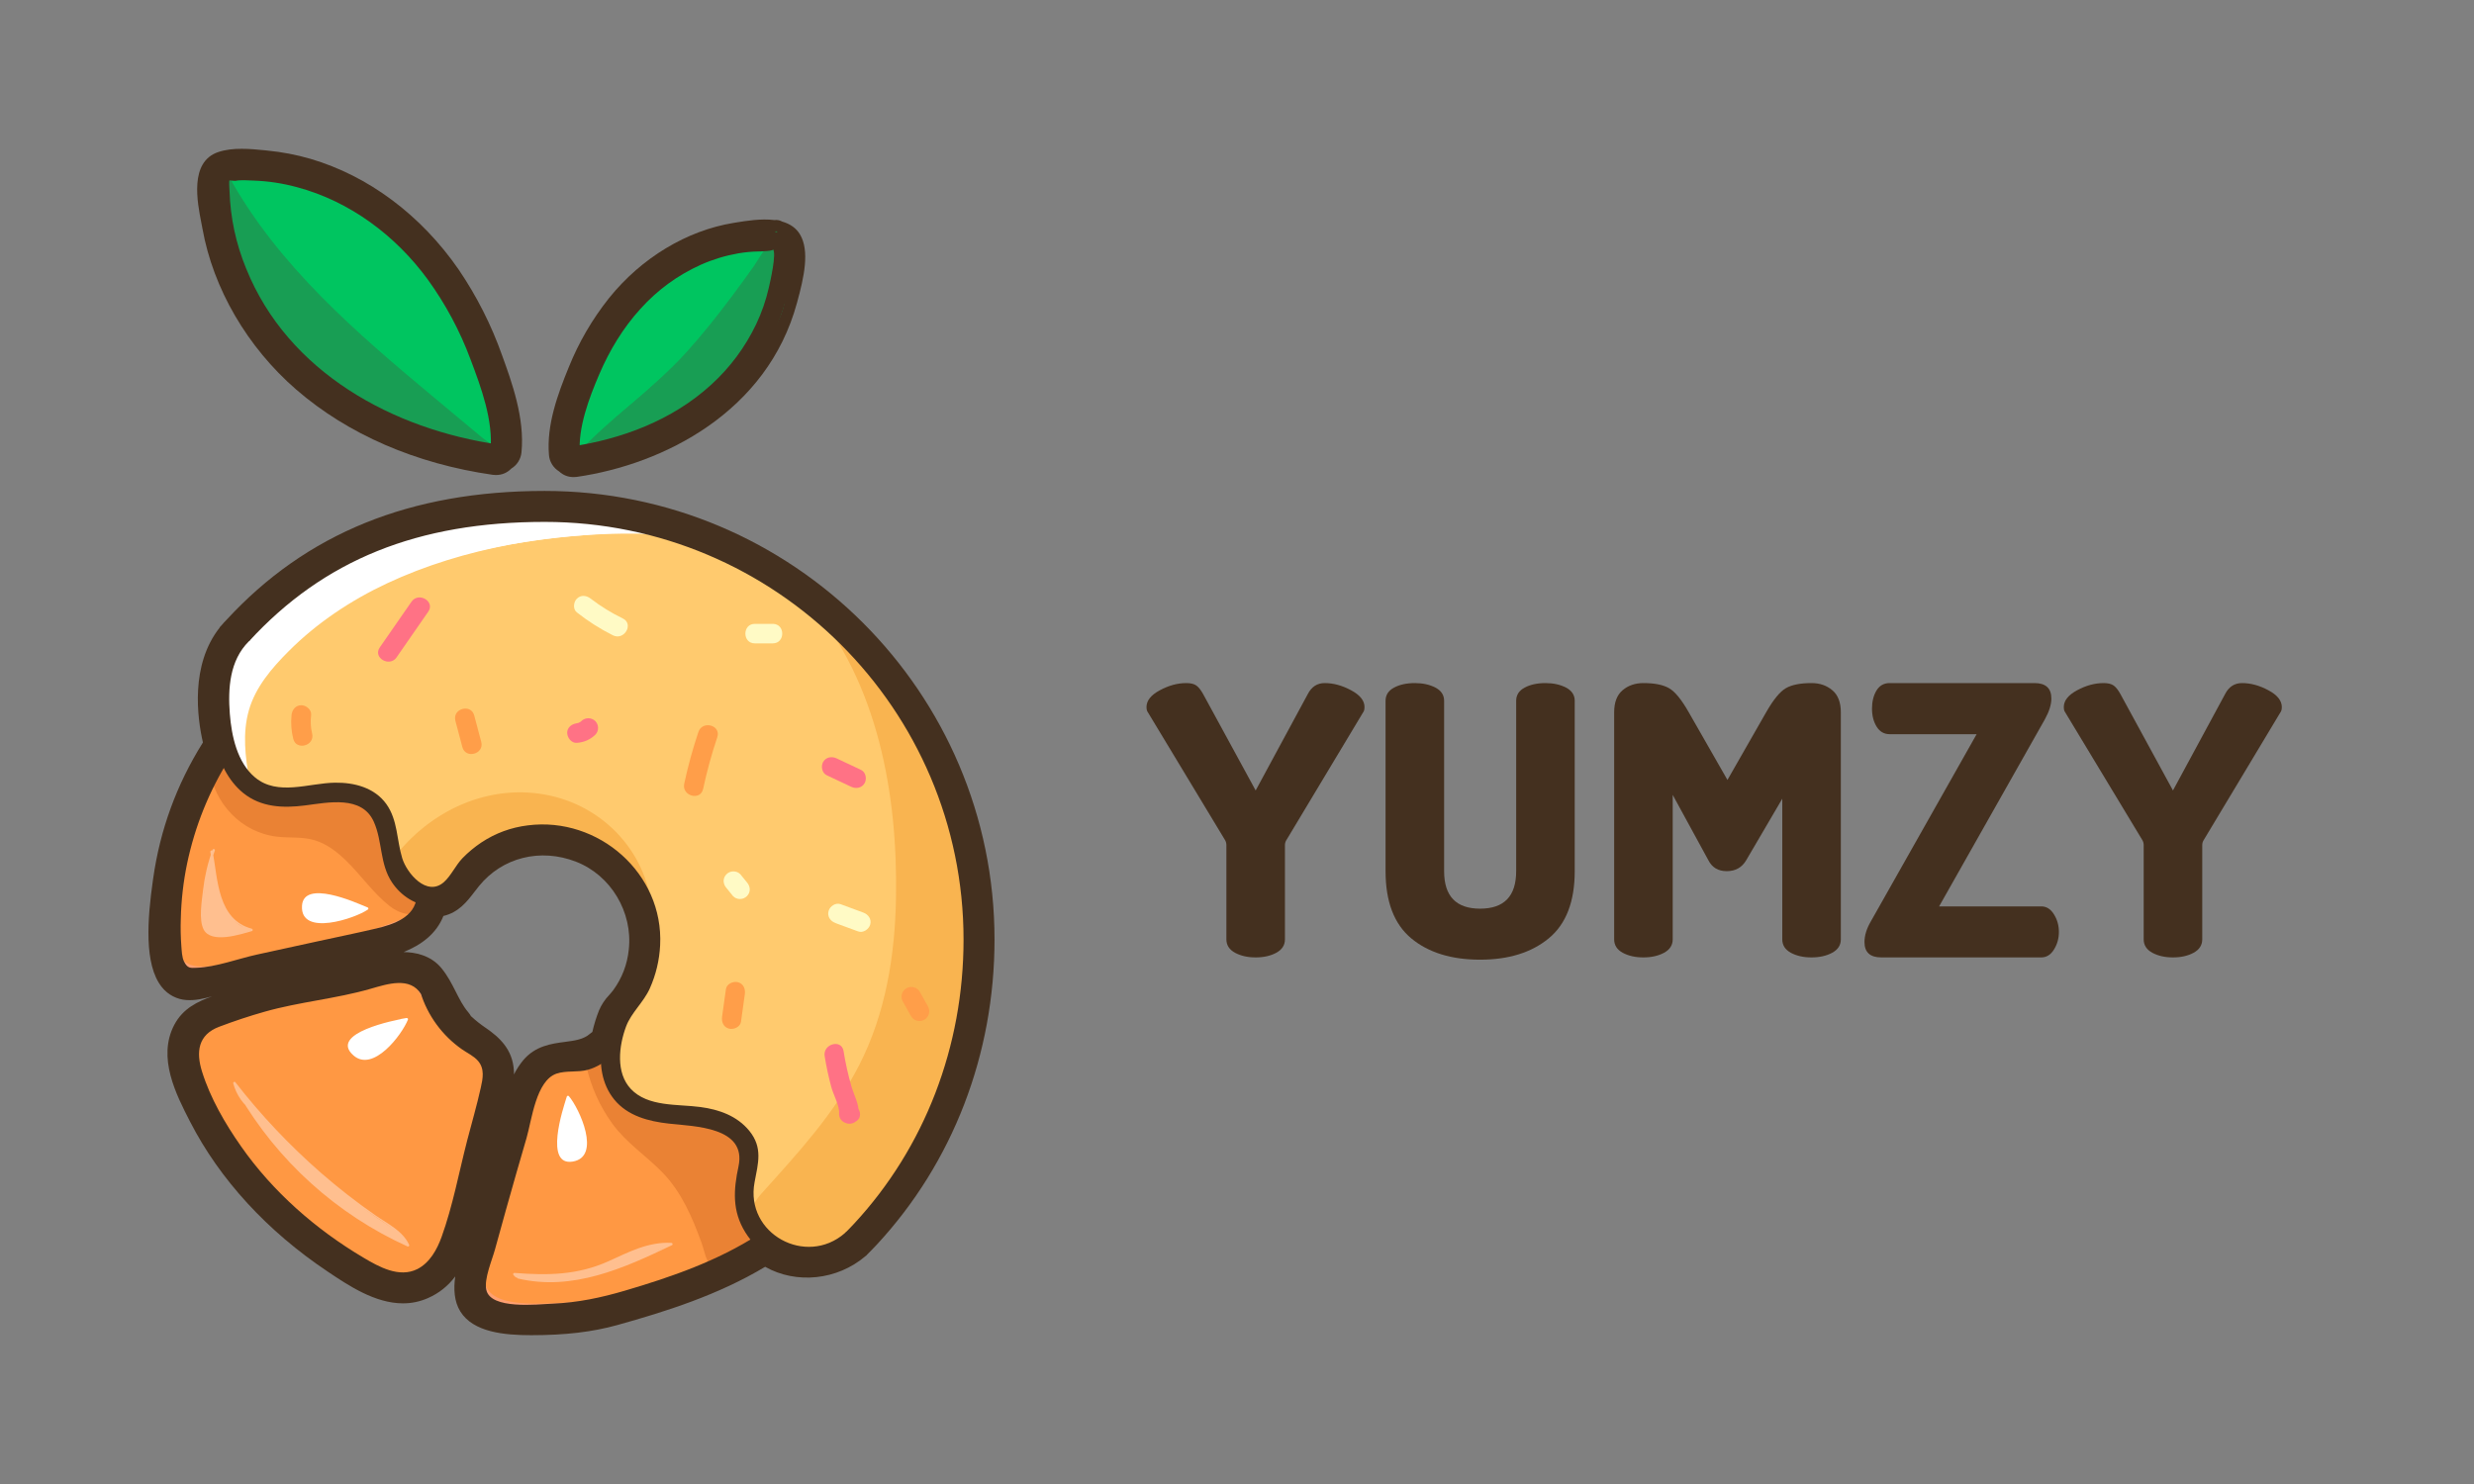 <svg xmlns="http://www.w3.org/2000/svg" width="100" viewBox="0 0 375 225" height="60" version="1.0"><rect x="0" y="0" width="375" height="225" fill="#808080" stroke="none"/><defs><clipPath id="a"><path d="M 22.5 74 L 150.75 74 L 150.75 202.5 L 22.5 202.5 Z M 22.5 74"/></clipPath><clipPath id="b"><path d="M 29 22.5 L 80 22.5 L 80 73 L 29 73 Z M 29 22.5"/></clipPath></defs><g fill="#44301F"><g><g><path d="M 0.234 -37.953 C 0.234 -38.93 0.906 -39.781 2.25 -40.5 C 3.594 -41.227 4.93 -41.594 6.266 -41.594 C 6.941 -41.594 7.453 -41.469 7.797 -41.219 C 8.141 -40.969 8.477 -40.539 8.812 -39.938 L 16.781 -25.312 L 24.688 -39.938 C 25.258 -41.039 26.113 -41.594 27.25 -41.594 C 28.57 -41.594 29.906 -41.227 31.25 -40.5 C 32.602 -39.781 33.281 -38.93 33.281 -37.953 C 33.281 -37.68 33.242 -37.473 33.172 -37.328 L 21.453 -17.812 C 21.297 -17.582 21.219 -17.316 21.219 -17.016 L 21.219 -2.734 C 21.219 -1.859 20.781 -1.18 19.906 -0.703 C 19.039 -0.234 18 0 16.781 0 C 15.57 0 14.531 -0.234 13.656 -0.703 C 12.781 -1.18 12.344 -1.859 12.344 -2.734 L 12.344 -17.016 C 12.344 -17.316 12.27 -17.582 12.125 -17.812 L 0.344 -37.328 C 0.27 -37.473 0.234 -37.68 0.234 -37.953 Z M 0.234 -37.953" transform="translate(173.548 145.16)"/></g></g></g><g fill="#44301F"><g><g><path d="M 2.906 -13.078 L 2.906 -38.906 C 2.906 -39.781 3.332 -40.445 4.188 -40.906 C 5.039 -41.363 6.094 -41.594 7.344 -41.594 C 8.551 -41.594 9.594 -41.363 10.469 -40.906 C 11.344 -40.445 11.781 -39.781 11.781 -38.906 L 11.781 -13.078 C 11.781 -9.285 13.598 -7.391 17.234 -7.391 C 20.879 -7.391 22.703 -9.285 22.703 -13.078 L 22.703 -38.906 C 22.703 -39.781 23.129 -40.445 23.984 -40.906 C 24.836 -41.363 25.891 -41.594 27.141 -41.594 C 28.348 -41.594 29.391 -41.363 30.266 -40.906 C 31.141 -40.445 31.578 -39.781 31.578 -38.906 L 31.578 -13.078 C 31.578 -8.453 30.266 -5.055 27.641 -2.891 C 25.023 -0.734 21.555 0.344 17.234 0.344 C 12.879 0.344 9.398 -0.734 6.797 -2.891 C 4.203 -5.055 2.906 -8.453 2.906 -13.078 Z M 2.906 -13.078" transform="translate(207.113 145.16)"/></g></g></g><g fill="#44301F"><g><g><path d="M 3.078 -2.734 L 3.078 -37.156 C 3.078 -38.664 3.5 -39.781 4.344 -40.5 C 5.195 -41.227 6.254 -41.594 7.516 -41.594 C 9.211 -41.594 10.508 -41.332 11.406 -40.812 C 12.301 -40.301 13.297 -39.082 14.391 -37.156 L 20.25 -26.906 L 26.109 -37.156 C 27.211 -39.082 28.207 -40.301 29.094 -40.812 C 29.988 -41.332 31.289 -41.594 33 -41.594 C 34.25 -41.594 35.301 -41.227 36.156 -40.5 C 37.008 -39.781 37.438 -38.664 37.438 -37.156 L 37.438 -2.734 C 37.438 -1.859 37 -1.18 36.125 -0.703 C 35.25 -0.234 34.203 0 32.984 0 C 31.773 0 30.734 -0.234 29.859 -0.703 C 28.992 -1.18 28.562 -1.859 28.562 -2.734 L 28.562 -24.062 L 23.094 -14.734 C 22.445 -13.629 21.461 -13.078 20.141 -13.078 C 18.848 -13.078 17.922 -13.629 17.359 -14.734 L 11.953 -24.641 L 11.953 -2.734 C 11.953 -1.859 11.516 -1.18 10.641 -0.703 C 9.766 -0.234 8.719 0 7.5 0 C 6.289 0 5.25 -0.234 4.375 -0.703 C 3.508 -1.18 3.078 -1.859 3.078 -2.734 Z M 3.078 -2.734" transform="translate(241.59 145.16)"/></g></g></g><g fill="#44301F"><g><g><path d="M 0.516 -2.328 C 0.516 -3.316 0.836 -4.363 1.484 -5.469 L 17.516 -33.844 L 4.328 -33.844 C 3.492 -33.844 2.836 -34.223 2.359 -34.984 C 1.891 -35.742 1.656 -36.656 1.656 -37.719 C 1.656 -38.781 1.879 -39.691 2.328 -40.453 C 2.785 -41.211 3.453 -41.594 4.328 -41.594 L 26.281 -41.594 C 27.988 -41.594 28.844 -40.812 28.844 -39.25 C 28.844 -38.344 28.52 -37.301 27.875 -36.125 L 11.828 -7.734 L 27.312 -7.734 C 28.102 -7.734 28.742 -7.332 29.234 -6.531 C 29.734 -5.738 29.984 -4.848 29.984 -3.859 C 29.984 -2.879 29.734 -1.988 29.234 -1.188 C 28.742 -0.395 28.102 0 27.312 0 L 3.078 0 C 1.367 0 0.516 -0.773 0.516 -2.328 Z M 0.516 -2.328" transform="translate(282.095 145.16)"/></g></g></g><g fill="#44301F"><g><g><path d="M 0.234 -37.953 C 0.234 -38.93 0.906 -39.781 2.25 -40.5 C 3.594 -41.227 4.93 -41.594 6.266 -41.594 C 6.941 -41.594 7.453 -41.469 7.797 -41.219 C 8.141 -40.969 8.477 -40.539 8.812 -39.938 L 16.781 -25.312 L 24.688 -39.938 C 25.258 -41.039 26.113 -41.594 27.25 -41.594 C 28.57 -41.594 29.906 -41.227 31.25 -40.5 C 32.602 -39.781 33.281 -38.93 33.281 -37.953 C 33.281 -37.68 33.242 -37.473 33.172 -37.328 L 21.453 -17.812 C 21.297 -17.582 21.219 -17.316 21.219 -17.016 L 21.219 -2.734 C 21.219 -1.859 20.781 -1.18 19.906 -0.703 C 19.039 -0.234 18 0 16.781 0 C 15.57 0 14.531 -0.234 13.656 -0.703 C 12.781 -1.18 12.344 -1.859 12.344 -2.734 L 12.344 -17.016 C 12.344 -17.316 12.27 -17.582 12.125 -17.812 L 0.344 -37.328 C 0.27 -37.473 0.234 -37.68 0.234 -37.953 Z M 0.234 -37.953" transform="translate(312.589 145.16)"/></g></g></g><g clip-path="url(#a)"><path fill="#44301F" d="M 82.555 74.434 C 62.199 74.434 46.41 80.848 34.289 94.031 C 34.055 94.262 33.824 94.516 33.621 94.762 L 33.293 95.117 L 33.309 95.141 C 28.824 100.812 29.895 108.809 30.758 112.574 C 30.746 112.59 30.734 112.609 30.723 112.629 C 26.762 118.961 24.258 125.82 23.215 133.211 L 23.172 133.504 C 22.359 139.238 21.781 146.258 24.539 149.672 C 24.996 150.246 25.547 150.703 26.199 151.043 C 26.848 151.383 27.539 151.578 28.27 151.625 C 29.586 151.723 30.934 151.395 32.152 151.062 C 29.996 151.84 27.746 152.871 26.422 155.371 C 23.809 160.324 26.691 165.934 28.793 170.031 L 28.848 170.133 C 33.32 178.836 40.512 186.668 49.648 192.777 L 49.762 192.855 C 52.871 194.938 56.867 197.609 61.078 197.609 C 62.391 197.613 63.648 197.348 64.852 196.82 C 66.527 196.086 67.91 194.988 69.004 193.527 C 68.734 195.438 68.836 197.312 69.766 198.824 C 71.727 202.016 76.512 202.434 80.461 202.438 L 80.57 202.438 C 85.672 202.438 89.797 201.949 93.555 200.906 C 101.023 198.824 108.891 196.32 115.977 192.07 C 120.699 194.734 126.914 194.113 131.211 190.43 L 131.309 190.363 L 131.422 190.23 C 131.617 190.035 132.52 189.133 132.941 188.664 C 144.422 176.27 150.746 159.855 150.746 142.449 C 150.75 104.945 120.16 74.434 82.555 74.434 Z M 77.891 162.328 C 77.715 159.07 75.637 157.227 73.633 155.852 C 72.836 155.312 72.086 154.715 71.379 154.059 C 71.27 153.855 71.137 153.664 70.988 153.488 C 70.215 152.594 69.668 151.508 69.086 150.363 C 68.469 149.148 67.832 147.891 66.879 146.75 C 65.227 144.777 62.855 144.379 61.18 144.348 C 63.805 143.281 66.117 141.641 67.211 138.875 C 69.527 138.336 70.793 136.688 71.93 135.207 C 72.145 134.93 72.363 134.641 72.598 134.352 C 76.121 130 81.902 128.547 87.316 130.652 C 92.574 132.691 95.938 138.285 95.309 143.969 C 95.078 146.234 94.293 148.289 92.949 150.133 C 92.758 150.387 92.559 150.613 92.348 150.852 C 91.684 151.543 91.164 152.332 90.789 153.215 C 90.371 154.27 90.039 155.348 89.789 156.453 C 89.664 156.539 89.547 156.633 89.434 156.73 C 88.461 157.598 87.141 157.77 85.609 157.973 C 83.613 158.234 81.133 158.559 79.289 160.77 C 78.75 161.434 78.285 162.145 77.898 162.91 C 77.902 162.727 77.918 162.531 77.898 162.336 Z M 77.891 162.328"/></g><g clip-path="url(#b)"><path fill="#44301F" d="M 30.691 34.68 C 32.316 43.758 37.492 52.648 44.91 59.074 C 52.734 65.852 63.027 70.316 74.676 71.988 C 74.836 72.012 74.996 72.023 75.16 72.023 C 76.078 72.023 76.859 71.699 77.504 71.043 C 77.938 70.777 78.289 70.43 78.562 70 C 78.832 69.566 78.992 69.098 79.043 68.59 C 79.57 63.426 77.566 57.906 76.105 53.875 C 74.469 49.262 72.277 44.93 69.527 40.875 C 63.824 32.621 55.844 26.656 47.035 24.074 C 44.91 23.457 42.746 23.043 40.543 22.832 L 40.191 22.793 C 38 22.574 35.27 22.301 33.047 23.066 C 28.703 24.562 29.891 30.602 30.531 33.848 C 30.594 34.156 30.648 34.438 30.691 34.68 Z M 30.691 34.68"/></g><path fill="#44301F" d="M 84.738 71.469 C 85.363 72.051 86.105 72.34 86.961 72.336 C 87.129 72.336 87.293 72.324 87.457 72.301 C 100.617 70.383 116.285 62.461 120.789 45.969 L 120.852 45.738 C 121.844 42.113 122.773 38.035 121.246 35.52 C 120.688 34.594 119.789 33.953 118.57 33.598 C 118.199 33.391 117.809 33.312 117.387 33.367 C 115.367 33.109 113.031 33.496 111.59 33.73 L 111.211 33.793 C 104.117 34.941 97.227 39.09 92.324 45.184 C 89.777 48.387 87.738 51.883 86.211 55.68 C 84.555 59.727 82.82 64.43 83.211 68.98 C 83.25 69.492 83.406 69.969 83.676 70.406 C 83.945 70.844 84.297 71.199 84.738 71.469 Z M 84.738 71.469"/><path fill="#FFCA6E" d="M 40.789 92.789 C 36.738 94.621 34.469 99.035 33.559 103.383 C 32.906 106.496 32.809 109.797 33.824 112.809 C 34.844 115.824 37.094 118.516 40.102 119.578 C 45.035 121.32 51.266 118.637 55.367 121.891 C 57.805 123.824 58.488 127.152 59.77 129.977 C 61.055 132.801 64.031 135.566 66.938 134.457 C 68.301 133.938 69.223 132.691 70.223 131.629 C 70.605 131.219 71.008 130.832 71.43 130.465 C 71.855 130.094 72.293 129.75 72.754 129.426 C 73.211 129.102 73.684 128.801 74.176 128.527 C 74.664 128.25 75.164 128 75.68 127.777 C 76.195 127.555 76.719 127.355 77.254 127.184 C 77.789 127.012 78.328 126.867 78.879 126.754 C 79.43 126.637 79.98 126.551 80.539 126.488 C 81.098 126.43 81.66 126.398 82.219 126.395 C 82.781 126.391 83.34 126.418 83.898 126.473 C 84.461 126.523 85.016 126.605 85.566 126.719 C 86.113 126.828 86.66 126.965 87.195 127.133 C 87.73 127.297 88.258 127.488 88.773 127.707 C 89.293 127.926 89.797 128.172 90.289 128.441 C 90.781 128.711 91.258 129.008 91.719 129.324 C 92.18 129.645 92.625 129.984 93.051 130.348 C 93.477 130.711 93.887 131.098 94.273 131.504 C 94.711 131.965 95.199 132.48 95.836 132.484 C 96.168 132.457 96.477 132.363 96.762 132.199 C 104.027 128.695 110.574 123.496 114.996 116.766 C 119.418 110.031 121.598 101.711 120.285 93.77 C 120.031 92.199 119.59 90.578 118.512 89.414 C 117.691 88.535 116.574 88.004 115.484 87.488 C 103.316 81.766 90.395 75.902 76.996 77.172 C 72.906 77.559 68.91 78.609 64.973 79.781 C 56.316 82.352 47.555 85.707 41.051 91.965"/><path fill="#FFCA6E" d="M 40.695 92.629 C 34.559 95.676 32.102 103.914 33.047 110.312 C 33.508 113.531 35.059 116.621 37.754 118.547 C 40.586 120.57 43.984 120.441 47.309 120.371 C 49.398 120.324 51.527 120.273 53.496 121.062 C 56.277 122.176 57.469 124.715 58.508 127.328 C 59.594 130.043 60.73 133.074 63.594 134.402 C 66.742 135.863 68.598 133.527 70.637 131.473 C 71.277 130.82 71.965 130.227 72.707 129.688 C 73.445 129.152 74.227 128.68 75.047 128.273 C 75.867 127.867 76.715 127.531 77.594 127.27 C 78.469 127.004 79.363 126.816 80.27 126.703 C 81.18 126.59 82.09 126.551 83.004 126.594 C 83.918 126.633 84.824 126.746 85.719 126.941 C 86.613 127.133 87.488 127.398 88.34 127.734 C 89.188 128.074 90.004 128.48 90.785 128.957 C 91.902 129.637 92.926 130.434 93.859 131.344 C 94.254 131.723 94.676 132.289 95.195 132.5 C 96.184 132.898 97.051 132.27 97.914 131.832 C 99.773 130.883 101.57 129.824 103.301 128.656 C 109.793 124.262 115.27 118.246 118.289 110.957 C 119.82 107.309 120.668 103.504 120.84 99.551 C 120.953 96.461 120.957 92.137 118.898 89.586 C 117.844 88.277 116.262 87.641 114.773 86.941 C 112.594 85.914 110.406 84.902 108.199 83.934 C 104.051 82.105 99.828 80.414 95.473 79.133 C 90.781 77.746 85.922 76.844 81.016 76.82 C 75.832 76.789 70.816 77.898 65.852 79.336 C 56.852 81.953 47.84 85.332 40.914 91.848 C 40.738 92.012 41 92.273 41.176 92.109 C 47.008 86.625 54.34 83.375 61.887 80.938 C 70.008 78.305 78.148 76.438 86.727 77.598 C 95.043 78.723 102.914 81.91 110.5 85.363 C 112.25 86.16 114.008 86.953 115.734 87.797 C 118.184 88.996 119.551 90.719 120.051 93.418 C 120.828 97.582 120.566 101.977 119.531 106.07 C 117.645 113.527 113.223 120.047 107.426 125.051 C 104.555 127.504 101.441 129.602 98.082 131.332 C 96.801 132 95.828 132.184 94.41 131.367 C 93.793 131.008 93.203 130.211 92.633 129.766 C 91.359 128.781 89.977 127.996 88.48 127.402 C 87.105 126.867 85.688 126.512 84.219 126.348 C 82.754 126.18 81.289 126.207 79.828 126.426 C 78.371 126.641 76.961 127.043 75.609 127.629 C 74.254 128.215 73 128.969 71.844 129.883 C 70.465 130.98 69.469 132.516 68.047 133.535 C 65.105 135.652 62.07 133.516 60.461 130.84 C 58.91 128.266 58.508 125.09 56.52 122.742 C 54.648 120.543 51.898 120.004 49.137 119.969 C 44.758 119.906 40.348 120.594 36.859 117.309 C 30.258 111.09 32.918 96.891 40.883 92.938 C 41.098 92.832 40.91 92.512 40.695 92.617 Z M 40.695 92.629"/><path fill="#FFCA6E" d="M 117.188 89.492 C 122.793 90.977 127.043 95.426 130.883 99.758 C 136.562 106.164 142.211 113.066 144.25 121.375 C 145.055 124.641 147.117 133.914 147.328 137.27 C 147.93 146.91 146.664 150.852 144.219 160.199 C 142.172 168.012 138.098 175.129 133.762 181.941 C 132.562 183.828 131.32 185.723 129.656 187.211 C 127.031 189.555 123.297 190.738 119.867 189.941 C 116.438 189.148 113.504 186.219 113.07 182.734 C 112.629 179.152 114.574 175.07 112.465 172.145 C 111.574 170.914 110.133 170.211 108.715 169.66 C 106.469 168.785 104.148 168.18 101.762 167.84 C 99.812 167.562 97.75 167.434 96.102 166.363 C 92.82 164.23 92.707 159.375 94.086 155.723 C 95.465 152.074 97.934 148.805 98.699 144.969 C 99.359 141.676 98.688 138.223 97.34 135.145 C 95.844 131.73 93.477 128.391 93.859 124.688"/><path fill="#FFCA6E" d="M 117.141 89.668 C 124.113 91.707 128.965 97.695 133.484 103.031 C 138.184 108.582 142.395 114.625 144.148 121.781 C 145.336 126.598 146.547 131.559 147.062 136.492 C 147.703 142.59 146.98 148.602 145.5 154.516 C 143.672 161.809 141.344 168.598 137.633 175.176 C 134.23 181.207 130.156 190.008 122.098 190.016 C 118.133 190.016 114.242 187.355 113.367 183.379 C 112.641 180.098 114.43 176.648 113.316 173.434 C 111.383 167.816 102.727 168.379 98.156 167.059 C 93.395 165.672 92.762 160.516 94.055 156.391 C 95.211 152.707 97.715 149.586 98.691 145.828 C 99.559 142.508 99.074 139.035 97.84 135.871 C 96.391 132.148 93.832 128.855 94.051 124.684 C 94.062 124.453 93.691 124.453 93.68 124.684 C 93.5 128.047 95.07 130.832 96.496 133.777 C 98.582 138.098 99.535 142.688 97.824 147.312 C 95.867 152.602 90.391 159.176 94.383 164.938 C 95.93 167.168 98.492 167.574 101.004 167.945 C 105.297 168.551 112.668 169.656 113.211 174.953 C 113.555 178.273 112.082 181.609 113.445 184.836 C 113.98 186.055 114.746 187.113 115.738 188.004 C 116.734 188.898 117.867 189.547 119.141 189.953 C 125.715 192.035 130.711 187.09 133.922 182.055 C 138.109 175.492 142.039 168.625 144.168 161.094 C 145.988 154.703 147.672 148.23 147.66 141.547 C 147.66 135.68 146.414 130.008 145.125 124.305 C 143.438 116.855 140.145 110.66 135.344 104.715 C 130.488 98.699 124.98 91.586 117.238 89.324 C 117.125 89.301 117.051 89.348 117.023 89.457 C 116.992 89.57 117.031 89.645 117.141 89.68 Z M 117.141 89.668"/><path fill="#FF9843" d="M 34.473 114.133 C 31.996 118.281 30.055 122.664 28.648 127.285 C 27.242 131.906 26.414 136.625 26.16 141.449 C 26.074 143.082 26.16 144.945 27.387 146.027 C 28.543 147.043 30.27 146.973 31.793 146.809 C 41.785 145.758 51.461 143.41 60.82 139.77 C 61.875 139.359 63.035 138.816 63.402 137.754 C 64.098 135.723 61.547 134.246 60.195 132.57 C 57.777 129.562 59.035 124.426 56.059 121.973 C 53.484 119.859 49.695 121.227 46.371 121.453 C 45.258 121.516 44.156 121.441 43.062 121.227 C 41.969 121.016 40.918 120.672 39.91 120.195 C 38.902 119.719 37.973 119.125 37.113 118.418 C 36.254 117.707 35.5 116.902 34.844 116.004"/><path fill="#FFA071" d="M 34.152 113.945 C 31.938 117.684 30.148 121.617 28.781 125.738 C 27.414 129.859 26.496 134.082 26.035 138.398 C 25.762 141.062 24.949 145.418 28.027 146.848 C 30.848 148.156 35.254 146.805 38.199 146.324 C 42.98 145.543 47.695 144.461 52.34 143.074 C 54.516 142.426 56.672 141.711 58.805 140.93 C 60.195 140.422 62.094 139.965 63.137 138.828 C 65.156 136.637 62.59 134.598 61.141 133.047 C 58.605 130.352 59.285 126.773 57.781 123.645 C 56.277 120.512 53.07 120.238 49.945 120.633 C 47.379 120.949 45.012 121.371 42.449 120.719 C 40.988 120.34 39.637 119.73 38.387 118.891 C 37.137 118.055 36.062 117.031 35.164 115.828 C 34.879 115.453 34.234 115.828 34.52 116.199 C 37.875 120.605 42.883 122.352 48.297 121.605 C 52.391 121.047 56.434 120.789 57.676 125.637 C 58.27 127.949 58.293 130.492 59.707 132.516 C 60.363 133.453 61.492 134.09 62.082 135.047 C 62.305 135.406 62.254 138.457 61.902 138.871 C 61.625 139.199 60.715 139.414 60.309 139.578 C 59.328 139.977 58.324 140.328 57.328 140.68 C 53.613 141.984 49.84 143.098 46.008 144.008 C 42.062 144.945 38.078 145.672 34.055 146.18 C 32.43 146.387 30.531 146.832 28.953 146.301 C 26.105 145.352 26.461 142.137 26.656 139.707 C 27.039 135.223 27.918 130.84 29.289 126.555 C 30.66 122.27 32.496 118.191 34.789 114.32 C 34.84 114.23 34.855 114.137 34.828 114.039 C 34.801 113.941 34.746 113.863 34.656 113.812 C 34.57 113.762 34.477 113.746 34.375 113.773 C 34.277 113.801 34.199 113.855 34.148 113.945 Z M 34.152 113.945"/><path fill="#FF9843" d="M 62.656 147.828 C 63.52 149.883 64.633 151.793 65.996 153.555 C 67.363 155.316 68.938 156.867 70.715 158.215 C 71.625 158.91 72.605 159.555 73.168 160.543 C 73.898 161.844 73.75 163.441 73.535 164.914 C 72.438 172.516 70.238 179.91 68.043 187.27 C 67.488 189.133 66.863 191.102 65.379 192.355 C 63.801 193.699 61.512 193.949 59.492 193.488 C 57.473 193.027 55.66 191.941 53.91 190.828 C 43.984 184.527 34.512 176.328 30.617 165.246 C 29.535 162.164 29.051 158.375 31.242 155.957 C 32.68 154.371 34.902 153.805 36.988 153.328 C 45.184 151.449 53.398 149.707 61.637 148.102"/><path fill="#FFA071" d="M 62.336 148.016 C 63.801 151.449 65.902 154.438 68.641 156.977 C 69.949 158.172 71.969 159.16 72.84 160.73 C 74.16 163.113 72.879 166.891 72.391 169.355 C 71.492 173.875 70.277 178.324 68.988 182.75 C 67.73 187.066 66.902 193.316 61.211 193.328 C 56.945 193.328 52.609 189.664 49.297 187.273 C 45.949 184.898 42.848 182.238 39.992 179.289 C 37.262 176.48 34.961 173.359 33.086 169.922 C 31.23 166.453 28.723 161.133 30.785 157.258 C 32.117 154.77 35.047 154.156 37.566 153.578 C 40.242 152.961 42.922 152.363 45.605 151.781 C 50.973 150.617 56.352 149.508 61.738 148.457 C 62.203 148.367 62.008 147.652 61.539 147.742 C 55.512 148.922 49.504 150.168 43.516 151.484 C 39.629 152.336 33.492 152.605 30.762 155.965 C 28.441 158.82 29.34 162.93 30.516 166.062 C 32.008 170.035 34.25 173.68 36.93 176.957 C 39.797 180.461 43.16 183.531 46.742 186.293 C 50.395 189.109 54.793 192.832 59.387 193.852 C 62.742 194.598 65.863 193.371 67.371 190.23 C 68.328 188.223 68.82 185.953 69.441 183.832 C 70.309 180.879 71.145 177.926 71.891 174.941 C 72.637 171.957 73.281 168.957 73.746 165.918 C 74.07 163.836 74.453 161.598 73.094 159.793 C 71.773 158.047 69.57 156.941 68.039 155.355 C 65.883 153.086 64.191 150.516 62.965 147.637 C 62.777 147.199 62.137 147.574 62.324 148.008 Z M 62.336 148.016"/><path fill="#FF9843" d="M 92.844 158.684 C 90.293 161.156 85.844 160.176 82.93 162.203 C 80.797 163.691 79.996 166.414 79.34 168.914 C 77.309 176.648 75.281 184.383 73.254 192.113 C 73.023 193.027 72.777 193.988 73.023 194.891 C 73.539 196.766 75.805 197.496 77.734 197.738 C 82.324 198.305 86.98 197.828 91.547 197.121 C 93.711 196.824 95.836 196.363 97.926 195.73 C 99.719 195.117 101.473 194.402 103.184 193.582 L 112.168 189.492 C 112.684 189.262 113.23 188.996 113.508 188.508 C 114.137 187.395 113.047 186.16 112.406 185.051 C 110.891 182.383 112.117 179.086 112.883 176.117 C 113.133 175.145 113.324 174.082 112.898 173.172 C 112.566 172.453 111.895 171.945 111.203 171.555 C 107.816 169.617 103.68 169.719 99.914 168.711 C 96.148 167.699 92.238 164.578 92.871 160.742"/><path fill="#FFA071" d="M 92.582 158.418 C 89.512 161.035 84.797 159.715 81.871 162.625 C 78.984 165.504 78.496 170.66 77.52 174.387 L 73.383 190.16 C 72.586 193.207 71.781 196.172 75.355 197.562 C 79.66 199.23 85.289 198.379 89.719 197.773 C 94.465 197.172 99.016 195.887 103.375 193.918 C 105.922 192.766 108.469 191.609 111.008 190.449 C 112.152 189.93 113.852 189.48 114.055 188.012 C 114.273 186.457 112.574 185.008 112.227 183.594 C 111.527 180.816 113.012 178.18 113.41 175.496 C 114.012 171.492 109.844 170.262 106.625 169.605 C 101.727 168.602 92.543 167.91 93.242 160.758 C 93.289 160.293 92.547 160.293 92.5 160.758 C 91.805 167.863 100.508 169.234 105.605 170.164 C 107.461 170.5 110.676 170.969 111.922 172.527 C 113.652 174.676 111.887 177.863 111.5 180.238 C 111.285 181.539 111.219 182.871 111.621 184.141 C 111.809 184.746 112.207 185.246 112.438 185.824 C 113.246 187.906 112.809 188.812 111.086 189.605 C 106.617 191.66 102.098 194.109 97.383 195.531 C 92.887 196.891 87.949 197.48 83.266 197.613 C 81.102 197.68 78.625 197.734 76.52 197.152 C 74.773 196.672 73.504 195.68 73.41 193.855 C 73.348 192.516 73.875 191.18 74.223 189.898 L 77.746 176.445 C 78.398 173.973 79.031 171.492 79.695 169.023 C 80.277 166.852 80.902 164.465 82.641 162.906 C 85.543 160.305 90.098 161.52 93.105 158.949 C 93.469 158.637 92.941 158.117 92.582 158.422 Z M 92.582 158.418"/><path fill="#00C560" d="M 34.324 25.523 C 33.059 29.543 33.828 33.93 35.176 37.922 C 40.629 54.098 56.121 66.41 73.148 68.102 C 73.621 68.188 74.086 68.156 74.543 68.004 C 75.66 67.543 75.738 65.996 75.562 64.797 C 74.711 59.012 72.203 53.613 69.723 48.312 C 68.562 45.863 67.414 43.395 65.836 41.195 C 64.293 39.055 62.371 37.207 60.312 35.559 C 56.762 32.734 52.867 30.512 48.629 28.887 C 44.387 27.266 40 26.316 35.469 26.047"/><path fill="#00C560" d="M 34.133 25.477 C 31.812 33.848 36.336 43.266 41.27 49.887 C 43.695 53.148 46.504 56.043 49.688 58.574 C 52.871 61.105 56.324 63.191 60.051 64.828 C 63.773 66.469 67.652 67.57 71.688 68.125 C 74.562 68.512 76.094 67.965 75.738 64.758 C 75.191 59.84 73.031 55.074 70.988 50.621 C 68.934 46.133 66.926 41.621 63.395 38.07 C 56.066 30.699 45.754 26.551 35.469 25.863 C 35.238 25.852 35.238 26.219 35.469 26.234 C 39.703 26.5 43.812 27.355 47.801 28.801 C 51.789 30.246 55.496 32.219 58.914 34.723 C 66.297 40.176 70.094 48.43 73.223 56.832 C 73.949 58.746 74.535 60.699 74.984 62.691 C 75.176 63.59 75.883 65.746 75.355 66.625 C 74.891 67.41 73.23 67.824 72.441 67.844 C 71.777 67.863 71.039 67.66 70.375 67.547 C 66.754 66.926 63.27 65.867 59.918 64.367 C 56.715 62.938 53.715 61.168 50.914 59.062 C 48.113 56.957 45.582 54.566 43.324 51.891 C 37.57 45.078 31.961 34.672 34.492 25.566 C 34.523 25.449 34.48 25.371 34.359 25.34 C 34.242 25.309 34.164 25.352 34.133 25.469 Z M 34.133 25.477"/><path fill="#00C560" d="M 87.32 67.203 C 87.332 59.25 91.844 52.023 96.883 45.867 C 99.227 43.004 101.801 40.195 105.121 38.559 C 108.559 36.859 112.512 36.555 116.344 36.578 C 116.859 36.578 117.434 36.617 117.777 37 C 118.004 37.312 118.121 37.668 118.117 38.059 C 118.793 45.781 114.527 53.309 108.594 58.312 C 102.66 63.316 95.227 66.176 87.82 68.516"/><path fill="#00C560" d="M 87.504 67.203 C 87.676 59.105 92.031 52.09 97.012 45.996 C 99.332 43.168 101.883 40.355 105.211 38.719 C 107.762 37.457 117.051 34.574 117.98 38.836 C 118.719 42.227 116.879 46.891 115.312 49.809 C 113.559 53.031 111.273 55.82 108.461 58.18 C 102.523 63.207 95.094 66 87.77 68.336 C 87.539 68.41 87.641 68.766 87.867 68.691 C 100.242 64.742 114.289 58.395 117.754 44.57 C 118.215 42.719 119.203 38.863 118.062 37.145 C 116.953 35.477 113.02 36.426 111.398 36.617 C 104.543 37.438 100.117 41.477 95.977 46.691 C 91.262 52.629 87.297 59.43 87.133 67.203 C 87.133 67.324 87.195 67.387 87.32 67.387 C 87.441 67.387 87.504 67.324 87.504 67.203 Z M 87.504 67.203"/><path fill="#F9B450" d="M 122.797 91.133 C 132.426 102.387 135.75 117.793 135.996 132.586 C 136.141 141.156 135.328 149.887 132.113 157.84 C 128.566 166.613 122.293 173.992 115.773 180.863 C 115.145 181.527 114.496 182.219 114.207 183.086 C 113.73 184.531 114.414 186.172 115.543 187.203 C 116.668 188.23 118.16 188.766 119.633 189.172 C 123.039 190.109 126.926 190.449 129.891 188.531 C 131.977 187.176 133.273 184.918 134.473 182.734 C 138.184 176.004 141.824 169.18 144.168 161.859 C 151.289 139.621 144.973 113.711 128.586 97.047"/><path fill="#F9B450" d="M 122.668 91.258 C 133.074 103.641 136.086 120.371 135.812 136.129 C 135.66 144.883 134.246 153.656 130.219 161.52 C 126.445 168.891 120.902 174.875 115.41 180.977 C 110.738 186.164 118.176 189.395 122.598 189.961 C 125.379 190.316 128.312 190.02 130.594 188.25 C 133.105 186.301 134.496 183.105 135.969 180.387 C 139.855 173.242 143.52 165.887 145.465 157.949 C 147.09 151.258 147.617 144.48 147.039 137.621 C 145.789 122.438 139.363 107.848 128.719 96.895 C 128.555 96.723 128.293 96.984 128.457 97.156 C 137.816 106.789 143.922 119.266 146.047 132.5 C 148.406 147.234 145.309 161.25 138.656 174.473 C 136.945 177.875 135.207 181.344 133.191 184.578 C 130.586 188.77 126.73 190.285 121.93 189.477 C 120.008 189.152 117.863 188.645 116.277 187.473 C 114.906 186.469 114.301 185.426 114.504 183.727 C 114.691 182.184 115.465 181.453 116.484 180.367 C 118.973 177.715 121.406 175.016 123.672 172.164 C 127.883 166.844 131.441 161.02 133.5 154.531 C 135.746 147.457 136.316 139.945 136.191 132.559 C 135.961 117.805 132.645 102.527 122.941 90.98 C 122.789 90.797 122.527 91.059 122.68 91.238 Z M 122.668 91.258"/><path fill="#EA8234" d="M 89.047 161.523 C 89.543 163.816 90.371 165.988 91.531 168.031 C 92.688 170.074 94.125 171.902 95.84 173.508 C 97.383 174.945 99.121 176.172 100.59 177.672 C 104.105 181.297 105.793 186.258 107.457 191.023 C 107.535 191.355 107.707 191.637 107.969 191.855 C 108.344 192.113 108.848 191.992 109.285 191.855 L 112.367 190.973 C 113.156 190.738 114.023 190.461 114.438 189.754 C 115.145 188.559 114.148 187.133 113.574 185.871 C 112.48 183.48 112.938 180.719 112.977 178.09 C 113.02 175.465 112.363 172.441 110.027 171.223 C 108.961 170.668 107.711 170.594 106.531 170.414 C 104.336 170.086 102.219 169.359 100.117 168.637 C 97.453 167.711 94.535 166.594 93.262 164.09 C 92.68 162.949 92.504 161.621 91.824 160.535 C 91.145 159.449 89.594 158.699 88.578 159.484"/><path fill="#EA8234" d="M 88.863 161.57 C 89.582 164.789 90.91 167.734 92.844 170.406 C 94.988 173.332 97.965 175.234 100.453 177.805 C 103.316 180.77 104.953 184.617 106.34 188.434 C 107.035 190.344 107.016 192.383 109.332 192.051 C 110.891 191.816 114.473 191.18 114.836 189.176 C 115.02 188.203 114.422 187.281 114.043 186.434 C 113.035 184.195 113.004 182.086 113.102 179.695 C 113.199 177.23 113.258 174.387 111.621 172.344 C 109.836 170.109 106.664 170.398 104.133 169.734 C 99.48 168.512 94.555 167.133 92.758 162.266 C 92.062 160.414 90.734 158.234 88.484 159.344 C 88.273 159.449 88.461 159.77 88.672 159.664 C 91.871 158.086 92.324 163.109 93.453 164.801 C 94.07 165.684 94.844 166.402 95.77 166.953 C 98.41 168.617 101.836 169.609 104.844 170.297 C 106.469 170.672 108.422 170.602 109.93 171.402 C 112.105 172.559 112.695 175.203 112.785 177.449 C 112.898 180.367 112.27 183.188 113.41 185.984 C 114.062 187.605 115.543 188.992 112.91 190.625 C 112.238 191.043 111.152 191.148 110.387 191.367 C 107.605 192.168 107.312 190.004 106.559 187.961 C 105.457 184.957 104.199 181.98 102.281 179.402 C 100.207 176.613 97.219 174.797 94.859 172.281 C 92.008 169.184 90.125 165.582 89.215 161.477 C 89.16 161.246 88.805 161.344 88.855 161.574 Z M 88.863 161.57"/><path fill="#EA8234" d="M 31.945 116.57 C 32.445 121.676 36.875 126.121 41.977 126.664 C 43.566 126.836 45.191 126.664 46.766 126.965 C 52.023 127.969 54.848 133.547 58.91 137.023 C 59.695 137.695 60.59 138.316 61.617 138.41 C 62.645 138.508 63.797 137.91 63.992 136.898 C 64.262 135.473 62.691 134.48 61.672 133.43 C 58.984 130.652 59.742 125.727 57.047 122.945 C 54.777 120.605 51.043 120.727 47.789 121.023 C 44.535 121.316 40.805 121.449 38.516 119.117 C 36.941 117.496 36.117 114.797 33.879 114.445"/><path fill="#EA8234" d="M 31.758 116.57 C 32.453 121.805 36.605 126.227 41.961 126.848 C 43.879 127.078 45.805 126.824 47.68 127.391 C 49.559 127.957 51.086 129.16 52.453 130.48 C 54.742 132.699 56.57 135.426 59.094 137.398 C 60.359 138.387 62.773 139.414 63.906 137.586 C 65.043 135.758 62.836 134.422 61.82 133.305 C 59.574 130.82 59.805 127.262 58.316 124.406 C 57.199 122.266 55.172 121.168 52.828 120.82 C 49.066 120.266 45.223 121.656 41.5 120.605 C 37.895 119.586 37.395 115.184 33.965 114.27 C 33.863 114.262 33.801 114.309 33.773 114.402 C 33.746 114.5 33.773 114.57 33.863 114.617 C 36.914 115.43 37.645 119.527 40.707 120.723 C 43.184 121.688 45.93 121.328 48.508 121.141 C 53.02 120.82 57.121 121.547 58.68 126.324 C 59.457 128.711 59.668 131.324 61.344 133.312 C 61.781 133.832 62.676 134.316 62.969 134.91 C 62.059 137.762 60.953 138.566 59.656 137.324 C 59.254 137.066 58.879 136.773 58.539 136.438 C 57.344 135.387 56.309 134.141 55.258 132.953 C 53.43 130.895 51.547 128.711 49.012 127.512 C 46.121 126.145 42.957 126.992 39.98 126.047 C 35.754 124.703 32.703 120.902 32.125 116.562 C 32.094 116.332 31.723 116.332 31.754 116.562 Z M 31.758 116.57"/><path fill="#189E54" d="M 34.852 26.656 C 42.301 40.352 54.574 50.684 66.555 60.676 L 76.293 68.789 C 68.953 65.766 60.488 65.609 53.711 61.484 C 51.887 60.375 50.23 59.008 48.609 57.613 C 44.785 54.328 41.051 50.836 38.301 46.617 C 36.355 43.613 34.965 40.375 34.129 36.902 C 33.289 33.43 33.055 29.914 33.418 26.359"/><path fill="#00C560" d="M 34.691 26.75 C 42.18 40.301 54.047 50.473 65.785 60.262 C 67.496 61.691 69.207 63.117 70.918 64.543 L 73.164 66.414 C 73.395 66.613 75.535 68.07 75.574 68.301 C 75.469 67.73 70.73 66.781 70.066 66.613 C 68.195 66.148 66.309 65.727 64.438 65.27 C 60.449 64.293 56.484 63.098 53.027 60.828 C 49.461 58.484 46.145 55.383 43.184 52.328 C 36.352 45.281 32.703 36.207 33.602 26.359 C 33.621 26.129 33.25 26.129 33.23 26.359 C 32.176 37.879 37.324 47.582 45.645 55.23 C 49.73 58.992 53.879 62.371 59.207 64.184 C 64.801 66.086 70.73 66.781 76.242 68.965 C 76.414 69.035 76.562 68.773 76.422 68.656 C 61.414 56.148 44.637 43.98 35.02 26.562 C 34.906 26.355 34.586 26.539 34.699 26.75 Z M 34.691 26.75"/><path fill="#189E54" d="M 87.051 69.012 C 90.242 65.363 94.238 62.535 97.867 59.312 C 105.648 52.406 111.668 43.789 117.609 35.258 C 119.219 39.543 119.805 44.508 117.785 48.605 C 117.191 49.742 116.5 50.812 115.711 51.82 C 112.434 56.238 108.785 60.465 104.305 63.676 C 99.828 66.883 94.445 69.039 88.93 68.949"/><path fill="#00C560" d="M 87.191 69.145 C 92.355 63.391 98.914 59.105 104.117 53.324 C 106.543 50.629 108.801 47.785 110.969 44.883 C 112.098 43.375 113.203 41.852 114.289 40.316 C 114.754 39.676 116.918 35.852 117.711 36.062 C 118.598 36.293 118.883 41.879 118.895 42.395 C 118.957 44.531 118.539 46.566 117.633 48.504 C 115.926 52.02 112.996 55.227 110.336 58.062 C 104.707 64.078 97.418 68.723 88.941 68.754 C 88.816 68.754 88.754 68.816 88.754 68.941 C 88.754 69.062 88.816 69.125 88.941 69.125 C 97.965 69.09 105.605 63.91 111.434 57.406 C 114.008 54.531 117.082 51.203 118.438 47.539 C 119.922 43.527 119.191 39.137 117.801 35.207 C 117.773 35.133 117.723 35.09 117.645 35.078 C 117.562 35.066 117.504 35.098 117.461 35.164 C 113.012 41.547 108.547 47.965 103.277 53.711 C 98.23 59.215 91.914 63.34 86.926 68.883 C 86.77 69.059 87.031 69.324 87.191 69.145 Z M 87.191 69.145"/><path fill="#F9B450" d="M 59.707 130.363 C 63.188 125.57 68.391 121.992 74.191 120.766 C 79.996 119.539 86.332 120.754 91.086 124.289 C 95.844 127.824 98.852 133.68 98.66 139.594 C 97.203 133.578 92.086 128.621 86.023 127.336 C 79.961 126.047 73.27 128.516 69.488 133.418 C 69.023 134.016 68.598 134.656 67.984 135.105 C 66.555 136.152 64.457 135.824 63.012 134.793 C 61.562 133.766 60.629 132.184 59.766 130.629"/><path fill="#F9B450" d="M 59.867 130.457 C 64.414 124.387 71.461 120.309 79.191 120.496 C 86.555 120.676 93.57 124.719 96.727 131.477 C 97.512 133.133 98.035 134.867 98.297 136.68 C 98.324 136.855 98.531 138.867 98.566 138.855 C 98.75 138.812 98.035 137.125 97.914 136.855 C 96.812 134.398 95.219 132.32 93.137 130.609 C 92.16 129.801 91.105 129.113 89.969 128.551 C 88.832 127.988 87.648 127.559 86.414 127.27 C 85.176 126.98 83.926 126.832 82.656 126.832 C 81.387 126.832 80.137 126.977 78.898 127.266 C 75.906 127.961 73.285 129.352 71.035 131.445 C 69.387 132.996 68.316 135.375 65.824 135.453 C 62.875 135.535 61.207 132.809 59.934 130.539 C 59.816 130.328 59.496 130.516 59.613 130.727 C 61.004 133.199 62.961 136.164 66.211 135.914 C 67.852 135.789 68.664 134.734 69.629 133.555 C 71.191 131.582 73.098 130.043 75.355 128.93 C 84.758 124.41 95.801 129.621 98.48 139.645 C 98.512 139.746 98.578 139.793 98.684 139.777 C 98.793 139.762 98.844 139.703 98.848 139.594 C 98.938 130.426 92.352 122.629 83.457 120.645 C 74.219 118.586 65.078 122.887 59.547 130.273 C 59.406 130.465 59.727 130.648 59.867 130.461 Z M 59.867 130.457"/><path fill="#FFF" d="M 86.031 166.531 C 85.336 168.543 84.883 170.605 84.68 172.727 C 84.578 173.832 84.648 175.164 85.594 175.746 C 86.441 176.27 87.637 175.852 88.207 175.055 C 88.777 174.254 88.836 173.168 88.668 172.191 C 88.523 171.484 88.32 170.789 88.066 170.109 C 87.602 168.758 87.098 167.359 86.098 166.328 L 85.84 167.121"/><path fill="#FFF" d="M 85.855 166.48 C 85.336 168.047 82.465 176.836 86.812 176.113 C 91.207 175.387 87.809 168.031 86.223 166.188 C 86.172 166.141 86.113 166.125 86.043 166.141 C 85.977 166.16 85.934 166.203 85.91 166.27 L 85.66 167.07 C 85.586 167.305 85.945 167.395 86.02 167.168 C 86.277 166.344 86.75 167.504 86.977 167.906 C 87.344 168.629 87.645 169.375 87.879 170.148 C 88.426 171.727 89.324 177.043 85.969 175.164 C 84.879 174.555 84.828 174.359 84.836 173.211 C 84.871 172.355 84.973 171.504 85.148 170.664 C 85.398 169.273 85.754 167.91 86.215 166.57 C 86.289 166.34 85.93 166.246 85.855 166.469 Z M 85.855 166.48"/><path fill="#FFF" d="M 61.453 154.578 C 59.344 154.883 57.297 155.434 55.32 156.234 C 54.285 156.648 53.133 157.324 53.051 158.434 C 52.977 159.422 53.895 160.281 54.879 160.418 C 55.867 160.555 56.848 160.109 57.637 159.504 C 58.199 159.051 58.723 158.551 59.207 158.016 C 60.195 156.977 61.211 155.887 61.668 154.531 L 60.84 154.676"/><path fill="#FFF" d="M 61.395 154.402 C 59.945 154.633 49.738 156.652 53.582 160.023 C 56.566 162.641 60.918 156.906 61.84 154.578 C 61.895 154.438 61.734 154.332 61.605 154.348 L 60.781 154.492 C 60.547 154.531 60.645 154.891 60.875 154.852 C 61.961 154.66 60.359 156.43 60.156 156.676 C 59.816 157.094 59.438 157.488 59.062 157.879 C 57.992 159.004 56.484 160.676 54.758 160.113 C 53.52 160.027 53.191 159.109 53.773 157.359 C 54.125 157.039 54.52 156.777 54.953 156.582 C 55.664 156.25 56.398 155.973 57.152 155.758 C 58.574 155.309 60.02 154.977 61.492 154.754 C 61.723 154.715 61.625 154.359 61.395 154.395 Z M 61.395 154.402"/><path fill="#FFF" d="M 55.438 137.676 C 53.492 136.805 51.469 136.172 49.371 135.785 C 48.277 135.582 46.941 135.535 46.273 136.426 C 45.68 137.219 45.988 138.441 46.738 139.082 C 47.488 139.723 48.566 139.875 49.555 139.789 C 50.273 139.703 50.984 139.566 51.684 139.371 C 53.074 139.023 54.52 138.652 55.625 137.754 L 54.848 137.43"/><path fill="#FFF" d="M 55.531 137.516 C 53.875 136.797 46.023 133.316 45.777 137.324 C 45.477 142.098 53.91 139.215 55.746 137.91 C 55.816 137.867 55.844 137.809 55.836 137.73 C 55.824 137.648 55.781 137.598 55.703 137.574 L 54.926 137.25 C 54.691 137.16 54.609 137.52 54.828 137.609 C 55.469 137.875 55.059 137.945 54.531 138.246 C 53.867 138.629 52.996 138.84 52.25 139.039 C 51.703 139.188 51.152 139.336 50.594 139.438 C 50.059 139.562 49.52 139.625 48.969 139.625 C 47.664 139.801 47.23 139.152 47.66 137.684 C 46.922 136.238 47.168 135.629 48.402 135.852 L 49.328 135.961 C 49.953 136.062 50.582 136.219 51.184 136.379 C 52.609 136.754 53.996 137.242 55.344 137.836 C 55.559 137.93 55.746 137.605 55.527 137.516 Z M 55.531 137.516"/><path fill="#FFF" d="M 37.633 118.297 C 36.875 114.363 36.496 110.156 37.957 106.414 C 38.785 104.281 40.172 102.414 41.668 100.691 C 47.91 93.547 56.398 88.59 65.395 85.551 C 74.391 82.512 83.926 81.309 93.41 80.816 C 96.77 80.645 100.254 80.586 103.348 81.898 C 93.598 78.168 82.82 77.363 72.512 79.02 C 62.199 80.676 52.336 84.734 43.527 90.316 C 38.637 93.41 33.691 97.527 32.754 103.227 C 32.207 106.551 33.125 109.938 34.102 113.152 C 34.707 115.156 35.773 117.523 37.867 117.68"/><path fill="#FFF" d="M 37.805 118.246 C 37.164 114.777 36.738 111.141 37.727 107.68 C 38.73 104.164 41.203 101.293 43.742 98.746 C 48.035 94.434 53.18 91.02 58.68 88.438 C 70.273 83.012 84.035 80.727 96.785 80.914 C 98.469 80.938 100.078 81.418 101.715 81.527 C 102.875 81.609 102.801 81.703 101.715 81.113 C 101.254 80.859 100.539 80.719 100.016 80.555 C 97.145 79.676 94.223 79.031 91.25 78.613 C 84.973 77.746 78.711 77.824 72.457 78.844 C 61.094 80.664 49.457 85.367 40.27 92.328 C 36.152 95.449 32.5 99.637 32.398 105.051 C 32.34 108.152 33.168 111.562 34.324 114.426 C 34.996 116.09 35.949 117.512 37.805 117.859 C 38.035 117.902 38.137 117.547 37.902 117.5 C 33.961 116.77 32.926 109.176 32.781 105.957 C 32.59 101.707 34.605 98.023 37.57 95.109 C 42.871 89.906 50.27 86.277 57.094 83.543 C 71.801 77.633 88.309 76.5 103.297 82.086 C 103.531 82.172 103.617 81.816 103.395 81.73 C 99.871 80.371 96.207 80.48 92.496 80.688 C 88.789 80.898 85.117 81.219 81.457 81.719 C 73.828 82.762 66.273 84.602 59.246 87.785 C 52.824 90.699 46.84 94.727 42.09 99.961 C 39.965 102.305 38.055 104.895 37.262 108.004 C 36.395 111.398 36.832 114.961 37.457 118.352 C 37.496 118.586 37.855 118.488 37.812 118.258 Z M 37.805 118.246"/><path fill="#FFBF8F" d="M 32.387 128.902 C 31.027 132.582 30.547 136.367 30.945 140.27 C 30.988 140.688 31.062 141.145 31.383 141.426 C 31.688 141.637 32.027 141.734 32.398 141.715 C 34.352 141.816 36.266 141.574 38.129 140.984 C 35.785 140.555 34.117 138.387 33.359 136.129 C 32.602 133.871 32.531 131.453 32.062 129.121"/><path fill="#FFBF8F" d="M 32.207 128.855 C 31.496 130.828 31.02 132.859 30.777 134.945 C 30.605 136.516 30.082 139.477 30.883 140.957 C 32.043 143.105 36.375 141.688 38.18 141.172 C 38.266 141.141 38.309 141.082 38.309 140.992 C 38.309 140.902 38.266 140.844 38.18 140.812 C 32.984 139.434 33.02 133.34 32.238 129.074 C 32.195 128.844 31.84 128.941 31.883 129.172 C 32.344 131.734 32.418 134.473 33.453 136.895 C 33.785 137.695 34.23 138.426 34.785 139.094 C 35.422 139.852 36.445 140.164 37.031 140.824 C 37.566 141.43 37.375 140.734 37.281 141.035 C 37.199 141.289 35.082 141.445 34.883 141.465 C 34.312 141.523 33.398 141.672 32.812 141.539 C 31.348 141.207 31.172 139.742 31.008 138.496 C 30.598 135.375 31.543 131.867 32.566 128.957 C 32.645 128.727 32.285 128.637 32.207 128.859 Z M 32.207 128.855"/><path fill="#FFBF8F" d="M 36.344 165.809 C 37.801 168.332 39.445 170.727 41.277 172.992 C 43.113 175.258 45.109 177.367 47.277 179.32 C 49.441 181.273 51.746 183.043 54.188 184.637 C 56.633 186.23 59.188 187.621 61.848 188.816 C 61.383 187.473 60.105 186.617 58.918 185.84 C 49.922 179.922 42.133 172.711 35.547 164.207 C 35.754 165.07 36.113 165.867 36.621 166.594 C 37.133 167.324 37.758 167.934 38.5 168.426"/><path fill="#FFBF8F" d="M 36.18 165.902 C 37.652 168.422 39.309 170.816 41.152 173.086 C 42.996 175.352 45 177.465 47.172 179.422 C 49.34 181.379 51.648 183.16 54.094 184.762 C 56.539 186.363 59.094 187.77 61.754 188.977 C 61.84 189.023 61.914 189.012 61.98 188.945 C 62.047 188.879 62.055 188.805 62.012 188.723 C 61.023 186.594 58.766 185.551 56.91 184.266 C 54.039 182.266 51.285 180.121 48.648 177.824 C 43.879 173.656 39.551 169.074 35.664 164.074 C 35.547 163.926 35.305 164.09 35.352 164.258 C 35.852 166.059 36.863 167.5 38.387 168.59 C 38.578 168.73 38.762 168.41 38.574 168.266 C 37.949 167.805 34.422 163.164 36.719 165.988 C 37.688 167.188 38.688 168.363 39.715 169.516 C 41.77 171.816 43.934 174.016 46.207 176.117 C 48.281 178.035 50.434 179.859 52.668 181.594 C 55.16 183.527 58.266 185.074 60.531 187.246 C 62.453 189.098 60.125 187.816 59.141 187.312 C 57.75 186.602 56.41 185.828 55.094 185 C 52.473 183.355 50.004 181.504 47.691 179.449 C 43.23 175.461 39.5 170.887 36.496 165.715 C 36.434 165.621 36.352 165.605 36.254 165.66 C 36.152 165.719 36.129 165.797 36.18 165.902 Z M 36.18 165.902"/><path fill="#FFBF8F" d="M 78.578 193.668 C 82.488 194.695 86.664 194.309 90.562 193.223 C 94.457 192.141 98.121 190.379 101.766 188.625 C 97.238 188.188 93.27 191.441 88.906 192.719 C 85.383 193.75 81.621 193.473 77.961 193.18 C 78.027 193.324 78.129 193.434 78.27 193.508 C 78.41 193.582 78.559 193.609 78.715 193.586"/><path fill="#FFBF8F" d="M 78.527 193.848 C 86.785 195.793 94.562 192.289 101.859 188.785 C 102.035 188.699 101.938 188.449 101.766 188.438 C 98.258 188.262 95.32 189.828 92.211 191.234 C 87.516 193.344 83.008 193.387 77.961 192.996 C 77.879 193 77.824 193.039 77.793 193.113 C 77.762 193.188 77.773 193.258 77.832 193.316 C 78.238 193.746 78.078 193.664 78.668 193.777 C 78.898 193.82 79 193.461 78.762 193.422 C 82.203 193.996 85.602 193.824 88.965 192.906 C 92.336 191.941 95.273 189.805 98.703 189.043 C 98.629 189.062 101.023 188.551 100.836 188.879 C 100.562 189.363 98.887 189.805 98.301 190.078 C 96.066 191.137 93.77 192.043 91.41 192.793 C 87.238 194.07 82.918 194.512 78.633 193.5 C 78.402 193.445 78.301 193.801 78.535 193.859 Z M 78.527 193.848"/><path fill="#44301F" d="M 130.164 189.055 L 128.062 186.973 C 128.074 186.973 129.078 185.953 129.484 185.508 C 140.168 173.969 146.051 158.676 146.051 142.461 C 146.051 107.535 117.57 79.129 82.562 79.129 C 63.332 79.129 49.09 84.879 37.754 97.219 L 35.566 95.215 C 47.34 82.398 62.715 76.168 82.562 76.168 C 119.195 76.168 149.02 105.906 149.02 142.461 C 149.02 159.434 142.859 175.43 131.676 187.504 C 131.234 187.984 130.207 189.012 130.164 189.055 Z M 130.164 189.055"/><path fill="#44301F" d="M 77.32 68.414 C 77.793 63.789 76.035 58.762 74.477 54.465 C 72.863 50.031 70.785 45.742 68.102 41.855 C 62.883 34.305 55.445 28.344 46.551 25.73 C 44.531 25.145 42.477 24.75 40.383 24.551 C 38.348 24.348 35.59 24.016 33.613 24.699 C 30.367 25.82 31.961 31.93 32.395 34.379 C 34.02 43.422 39.121 51.777 46.047 57.77 C 54.145 64.781 64.391 68.766 74.922 70.281 C 76.793 70.547 77.598 67.695 75.711 67.426 C 59.57 65.121 43.668 56.461 37.32 40.738 C 35.758 36.953 34.918 33.012 34.789 28.918 C 34.789 28.656 34.68 27.457 34.789 27.348 C 34.77 27.363 35.66 27.426 35.664 27.422 C 36.52 27.25 37.543 27.352 38.418 27.379 C 40.648 27.457 42.844 27.789 45 28.375 C 53.031 30.516 59.957 35.711 64.828 42.363 C 67.543 46.113 69.707 50.152 71.32 54.488 C 72.926 58.742 74.809 63.82 74.336 68.414 C 74.141 70.309 77.117 70.293 77.301 68.414 Z M 77.32 68.414"/><path fill="#44301F" d="M 87.902 68.832 C 87.566 64.867 89.297 60.336 90.844 56.723 C 92.395 53.109 94.445 49.715 97.082 46.82 C 99.68 43.938 102.746 41.703 106.289 40.113 C 108.086 39.32 109.957 38.754 111.895 38.414 C 112.914 38.238 113.945 38.141 114.98 38.125 C 115.16 38.125 117.586 38.082 117.121 37.742 C 117.805 38.242 116.668 43.016 116.543 43.582 C 116.105 45.512 115.465 47.367 114.617 49.156 C 112.941 52.652 110.672 55.707 107.809 58.32 C 101.91 63.715 94.242 66.594 86.414 67.734 C 84.531 68.008 85.332 70.859 87.203 70.586 C 101.398 68.52 115.164 59.973 119.113 45.512 C 119.73 43.254 121.074 38.582 119.762 36.422 C 118.41 34.203 113.578 35.16 111.488 35.496 C 104.453 36.637 98.09 40.77 93.684 46.266 C 91.234 49.336 89.277 52.691 87.812 56.332 C 86.262 60.133 84.578 64.656 84.938 68.82 C 85.098 70.707 88.066 70.723 87.902 68.82 Z M 87.902 68.832"/><path fill="#44301F" d="M 35.609 95.16 C 31.141 99.582 31.137 106.914 32.547 112.656 C 33.242 115.488 34.543 118.336 36.848 120.215 C 39.555 122.422 42.918 122.543 46.242 122.117 C 49.723 121.676 54.852 120.551 56.66 124.59 C 58 127.574 57.531 130.98 59.43 133.805 C 60.785 135.82 63.023 137.324 65.516 137.344 C 68.555 137.363 69.57 135.359 71.262 133.273 C 75.324 128.258 81.992 126.734 87.957 129.047 C 94.023 131.402 97.75 137.738 97.039 144.164 C 96.762 146.648 95.863 149.18 94.34 151.18 C 93.609 152.148 92.871 152.703 92.41 153.859 C 91.832 155.297 91.434 156.781 91.215 158.316 C 90.809 161.254 91.172 164.332 93.094 166.695 C 95.129 169.203 98.32 170.02 101.395 170.359 C 105.289 170.793 113.223 170.852 111.938 176.859 C 111.176 180.402 110.961 183.609 112.973 186.844 C 116.738 192.891 124.938 193.613 130.164 189.055 C 131.602 187.797 129.496 185.711 128.062 186.961 C 122.176 192.098 112.922 187.055 114.371 179.273 C 114.918 176.344 115.648 174.012 113.578 171.453 C 111.723 169.184 108.984 168.215 106.156 167.844 C 102.742 167.383 98.211 167.859 95.621 165.105 C 93.301 162.637 93.809 158.555 94.902 155.621 C 95.68 153.539 97.562 151.953 98.496 149.863 C 99.426 147.777 99.949 145.59 100.062 143.309 C 100.613 132.438 90.723 123.789 80.031 125.137 C 77.465 125.449 75.105 126.316 72.949 127.742 C 71.918 128.434 70.969 129.223 70.102 130.113 C 69.066 131.184 68.371 132.781 67.285 133.742 C 64.699 136.027 61.664 132.387 60.969 130.125 C 60.129 127.375 60.301 124.34 58.559 121.906 C 56.773 119.418 53.707 118.625 50.777 118.668 C 46.809 118.719 42.094 120.73 38.66 117.871 C 35.949 115.605 35.102 111.59 34.836 108.234 C 34.535 104.371 34.809 100.137 37.707 97.254 C 39.066 95.91 36.965 93.816 35.609 95.16 Z M 35.609 95.16"/><path fill="#44301F" d="M 90.598 158.031 C 87.68 160.629 83.289 158.699 80.629 161.883 C 78.273 164.703 77.688 169.242 76.688 172.68 C 75.355 177.23 74.062 181.789 72.805 186.355 C 71.996 189.289 69.402 194.945 71.238 197.922 C 72.859 200.574 77.793 200.699 80.457 200.711 C 84.727 200.711 88.969 200.387 93.09 199.242 C 101.203 196.984 109.367 194.316 116.492 189.723 C 118.094 188.691 116.605 186.125 114.996 187.164 C 108.766 191.18 101.809 193.602 94.738 195.68 C 91.105 196.75 87.641 197.484 83.84 197.652 C 81.414 197.758 74.332 198.59 73.707 195.539 C 73.363 193.863 74.586 191.062 75.031 189.426 C 75.574 187.445 76.121 185.469 76.676 183.488 C 77.699 179.836 78.742 176.191 79.809 172.551 C 80.602 169.836 81.234 163.859 84.344 162.785 C 85.832 162.273 87.57 162.629 89.105 162.199 C 90.484 161.816 91.629 161.059 92.684 160.117 C 94.113 158.848 92.008 156.762 90.586 158.035 Z M 90.598 158.031"/><path fill="#44301F" d="M 69.68 154.633 C 67.906 152.57 67.25 149.898 65.555 147.879 C 64.113 146.152 61.848 145.969 59.73 146.156 C 57.016 146.391 54.488 147.422 51.863 148.082 C 48.77 148.852 45.574 149.082 42.461 149.738 C 39.625 150.34 36.875 151.25 34.145 152.203 C 31.719 153.047 29.234 153.754 27.953 156.18 C 25.746 160.379 28.449 165.566 30.383 169.344 C 34.992 178.32 42.254 185.766 50.605 191.348 C 54.402 193.891 59.418 197.301 64.156 195.242 C 68.93 193.16 70.078 187.609 71.25 183.102 L 74.172 171.793 C 74.93 168.855 76.332 165.504 76.164 162.43 C 76.035 160.02 74.543 158.57 72.652 157.281 C 69.777 155.309 67.699 153.098 66.605 149.719 C 66.016 147.914 63.152 148.688 63.742 150.504 C 64.285 152.242 65.094 153.848 66.164 155.316 C 67.238 156.785 68.523 158.043 70.016 159.09 C 70.805 159.645 71.812 160.102 72.453 160.844 C 73.492 162.051 73.188 163.527 72.871 164.938 C 72.277 167.605 71.508 170.246 70.82 172.887 C 69.566 177.746 68.633 182.836 66.93 187.555 C 66.246 189.441 65.141 191.461 63.266 192.41 C 60.508 193.797 57.434 192.074 55.062 190.664 C 47.852 186.387 41.344 180.68 36.531 173.797 C 34.117 170.352 31.875 166.488 30.621 162.465 C 29.695 159.492 30.02 156.887 33.207 155.68 C 35.477 154.82 37.805 154.043 40.145 153.383 C 45.418 151.891 50.875 151.441 56.145 149.926 C 58.727 149.184 62.172 148.035 63.828 150.742 C 65.086 152.824 65.953 154.855 67.57 156.73 C 68.816 158.18 70.906 156.074 69.656 154.648 Z M 69.68 154.633"/><path fill="#44301F" d="M 63.164 135.922 C 62.934 139.066 59.641 140.16 57.023 140.777 C 54.07 141.473 51.094 142.074 48.133 142.723 L 38.98 144.723 C 36.082 145.355 32.766 146.625 29.809 146.73 C 28.883 146.762 28.438 146.867 27.898 145.789 C 27.566 145.125 27.551 144.168 27.488 143.441 C 27.383 142.055 27.355 140.668 27.406 139.277 C 27.473 136.477 27.789 133.699 28.355 130.953 C 29.547 125.277 31.676 119.98 34.75 115.062 C 35.758 113.445 33.191 111.949 32.199 113.57 C 28.379 119.691 25.961 126.324 24.938 133.461 C 24.426 137.02 22.5 149.473 28.398 149.906 C 29.949 150.02 31.785 149.32 33.289 148.98 L 39.289 147.672 L 51.809 144.934 C 57.281 143.738 65.613 143.039 66.133 135.914 C 66.273 134.012 63.305 134.02 63.164 135.914 Z M 63.164 135.922"/><path fill="#FF7285" d="M 60.117 99.656 L 64.914 92.738 C 66 91.164 63.43 89.684 62.363 91.242 L 57.566 98.16 C 56.477 99.73 59.051 101.215 60.129 99.656 Z M 60.117 99.656"/><path fill="#FF7285" d="M 125 160.133 C 125.254 161.715 125.59 163.277 126.008 164.824 C 126.336 166.031 127.285 167.66 127.184 168.871 C 127.18 169.137 127.242 169.383 127.375 169.613 C 127.508 169.84 127.688 170.02 127.922 170.148 L 128.023 170.199 C 128.691 170.516 129.254 170.406 129.82 169.969 L 129.922 169.891 C 130.727 169.266 130.328 168.039 129.621 167.562 L 129.574 167.531 C 127.98 166.477 126.492 169.039 128.078 170.086 L 128.125 170.121 L 127.824 167.793 L 127.719 167.875 L 129.52 167.645 L 129.418 167.594 L 130.152 168.871 C 130.266 167.484 129.438 166.031 129.055 164.707 C 128.551 162.945 128.152 161.164 127.863 159.355 C 127.555 157.48 124.691 158.273 125 160.145 Z M 125 160.133"/><path fill="#FF7285" d="M 125.309 117.539 L 129.02 119.289 C 129.742 119.629 130.617 119.488 131.047 118.758 C 131.426 118.113 131.242 117.078 130.516 116.73 L 126.809 114.984 C 126.082 114.641 125.207 114.781 124.777 115.512 C 124.398 116.156 124.582 117.195 125.309 117.539 Z M 125.309 117.539"/><path fill="#FF7285" d="M 87.457 112.625 C 88.523 112.551 89.449 112.145 90.227 111.41 C 90.363 111.273 90.469 111.113 90.543 110.93 C 90.617 110.75 90.652 110.562 90.652 110.363 C 90.652 110.168 90.617 109.98 90.543 109.801 C 90.469 109.617 90.363 109.457 90.227 109.32 C 90.082 109.184 89.922 109.078 89.742 109.008 C 89.559 108.934 89.371 108.898 89.176 108.898 C 88.98 108.898 88.793 108.934 88.609 109.008 C 88.43 109.078 88.266 109.184 88.125 109.32 L 87.969 109.461 C 88.125 109.34 88.137 109.328 88.012 109.422 L 87.688 109.605 C 87.586 109.652 87.621 109.637 87.793 109.559 C 87.727 109.586 87.66 109.605 87.59 109.625 C 87.492 109.652 87.031 109.707 87.457 109.664 C 86.688 109.738 85.938 110.293 85.973 111.145 C 86.008 111.883 86.629 112.703 87.457 112.625 Z M 87.457 112.625"/><path fill="#FFFAC5" d="M 87.449 92.855 C 89.148 94.199 90.969 95.355 92.91 96.328 C 94.613 97.168 96.121 94.613 94.406 93.77 C 92.684 92.934 91.059 91.934 89.539 90.766 C 88.902 90.266 88.062 90.156 87.441 90.766 C 86.922 91.27 86.809 92.363 87.441 92.855 Z M 87.449 92.855"/><path fill="#FFFAC5" d="M 126.629 139.953 L 130.074 141.219 C 130.828 141.496 131.695 140.906 131.902 140.184 C 132.133 139.355 131.617 138.641 130.863 138.363 L 127.418 137.09 C 126.664 136.812 125.793 137.398 125.594 138.121 C 125.359 138.949 125.871 139.664 126.629 139.941 Z M 126.629 139.953"/><path fill="#FFFAC5" d="M 114.414 97.547 L 117.137 97.547 C 119.047 97.547 119.047 94.586 117.137 94.586 L 114.414 94.586 C 112.504 94.586 112.504 97.547 114.414 97.547 Z M 114.414 97.547"/><path fill="#FFFAC5" d="M 110.121 134.645 L 111.113 135.871 C 111.406 136.16 111.754 136.305 112.164 136.305 C 112.574 136.301 112.922 136.156 113.215 135.871 C 113.504 135.582 113.648 135.23 113.648 134.824 C 113.625 134.426 113.48 134.074 113.215 133.777 L 112.219 132.551 C 111.93 132.262 111.578 132.117 111.168 132.117 C 110.758 132.117 110.41 132.262 110.121 132.551 C 109.828 132.84 109.684 133.188 109.684 133.594 C 109.703 133.996 109.852 134.344 110.121 134.645 Z M 110.121 134.645"/><path fill="#FF9E49" d="M 69.023 109.273 L 70.082 113.27 C 70.57 115.121 73.434 114.328 72.945 112.484 L 71.887 108.488 C 71.402 106.637 68.539 107.426 69.027 109.273 Z M 69.023 109.273"/><path fill="#FF9E49" d="M 106.574 119.629 C 107.145 116.965 107.859 114.344 108.727 111.762 C 109.332 109.953 106.469 109.176 105.863 110.977 C 104.996 113.555 104.281 116.172 103.711 118.828 C 103.312 120.68 106.172 121.484 106.574 119.617 Z M 106.574 119.629"/><path fill="#FF9E49" d="M 110.035 149.957 L 109.453 154.137 C 109.34 154.93 109.645 155.727 110.488 155.957 C 111.184 156.148 112.203 155.727 112.316 154.922 L 112.898 150.742 C 113.012 149.949 112.707 149.152 111.863 148.922 C 111.168 148.73 110.148 149.152 110.039 149.957 Z M 110.035 149.957"/><path fill="#FF9E49" d="M 44.191 108.406 C 44.066 109.625 44.152 110.824 44.449 112.012 C 44.895 113.859 47.758 113.078 47.312 111.223 C 47.094 110.293 47.043 109.355 47.16 108.406 C 47.246 107.613 46.414 106.926 45.676 106.926 C 44.801 106.926 44.285 107.609 44.191 108.406 Z M 44.191 108.406"/><path fill="#FF9E49" d="M 136.852 151.855 L 138.094 154.078 C 138.191 154.246 138.32 154.387 138.477 154.508 C 138.633 154.625 138.809 154.707 138.996 154.754 C 139.188 154.805 139.379 154.816 139.574 154.789 C 139.766 154.762 139.949 154.699 140.117 154.602 C 140.289 154.504 140.43 154.375 140.551 154.219 C 140.668 154.062 140.754 153.891 140.805 153.703 C 140.855 153.512 140.867 153.32 140.84 153.129 C 140.812 152.934 140.754 152.754 140.656 152.582 L 139.414 150.363 C 139.312 150.195 139.188 150.051 139.027 149.934 C 138.871 149.816 138.699 149.734 138.508 149.684 C 138.32 149.637 138.129 149.625 137.934 149.652 C 137.738 149.676 137.559 149.742 137.387 149.84 C 137.219 149.938 137.074 150.066 136.957 150.219 C 136.836 150.375 136.754 150.547 136.703 150.738 C 136.652 150.926 136.641 151.117 136.668 151.312 C 136.691 151.504 136.754 151.688 136.852 151.855 Z M 136.852 151.855"/></svg>